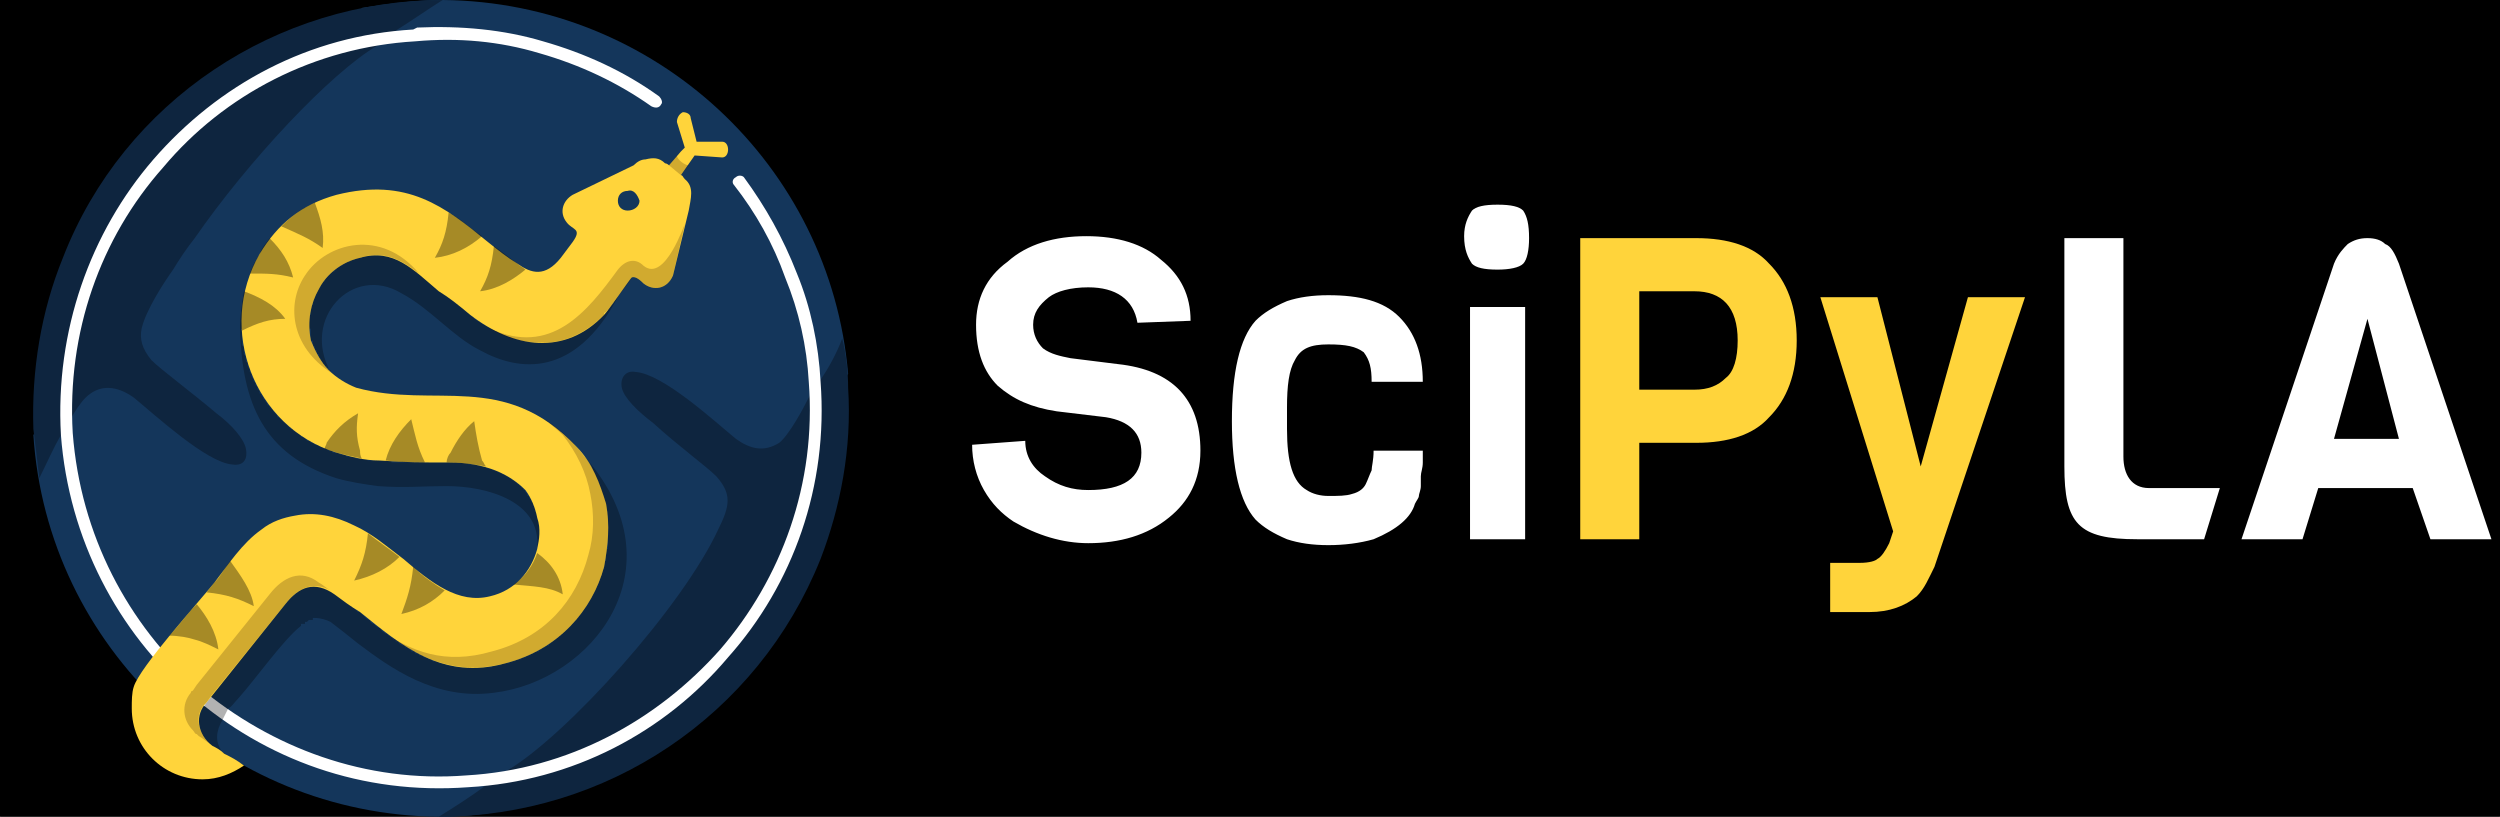 <?xml version="1.0" encoding="UTF-8" standalone="no"?>
<!-- Creator: CorelDRAW X7 -->

<svg
   xmlns:dc="http://purl.org/dc/elements/1.1/"
   xmlns:cc="http://creativecommons.org/ns#"
   xmlns:rdf="http://www.w3.org/1999/02/22-rdf-syntax-ns#"
   xmlns:svg="http://www.w3.org/2000/svg"
   xmlns="http://www.w3.org/2000/svg"
   xmlns:sodipodi="http://sodipodi.sourceforge.net/DTD/sodipodi-0.dtd"
   xmlns:inkscape="http://www.inkscape.org/namespaces/inkscape"
   xml:space="preserve"
   width="12.7mm"
   height="4.149mm"
   version="1.1"
   style="clip-rule:evenodd;fill-rule:evenodd;image-rendering:optimizeQuality;shape-rendering:geometricPrecision;text-rendering:geometricPrecision"
   viewBox="0 0 1269.872 415"
   id="svg3916"
   sodipodi:docname="scipyla-black.nav.svg"
   inkscape:version="0.92.2 5c3e80d, 2017-08-06"><rect x="0" y="0" width="1269.872" height="415" fill="#808080" stroke="none"/><sodipodi:namedview
     pagecolor="#ffffff"
     bordercolor="#666666"
     borderopacity="1"
     objecttolerance="10"
     gridtolerance="10"
     guidetolerance="10"
     inkscape:pageopacity="0"
     inkscape:pageshadow="2"
     inkscape:window-width="1280"
     inkscape:window-height="694"
     id="namedview3918"
     showgrid="false"
     inkscape:zoom="24.062658"
     inkscape:cx="15.083841"
     inkscape:cy="8.0316091"
     inkscape:window-x="0"
     inkscape:window-y="1"
     inkscape:window-maximized="1"
     inkscape:current-layer="svg3916"
     inkscape:snap-page="true"
     inkscape:lockguides="true" /><defs
     id="defs3891"><style
       type="text/css"
       id="style3889"><![CDATA[
    .fil1 {fill:#0E253F}
    .fil0 {fill:#14365B}
    .fil4 {fill:#FFD43B}
    .fil7 {fill:white}
    .fil2 {fill:white;fill-rule:nonzero}
    .fil5 {fill:#1A0000;fill-opacity:0.2}
    .fil3 {fill:black;fill-opacity:0.302}
    .fil6 {fill:black;fill-opacity:0.349}
   ]]></style></defs><rect
     style="fill:#000000;stroke:#000000;stroke-width:52.545"
     id="rect4940"
     width="1218.28"
     height="362.647"
     x="26.008"
     y="26.081" /><path
     class="fil0"
     d="m 224.738,-1.0150519e-5 c 108,1 197,84 206,190 l -165,220 c -14,3 -28,5 -43,5 -109,-1 -199,-86 -206,-194 L 183.738,4 c 13,-2 27,-4 41,-4 z"
     id="path3894"
     inkscape:connector-curvature="0"
     style="fill:#14365b" /><path
     class="fil1"
     d="m 201.738,15 c 8,-5 15,-10 23,-15 -84,0 -162,51 -193,131 -11,27 -16,57 -15,87 1,8 2,16 3,25 4,-8 7,-15 11,-22 4,-6 9,-17 15,-21 7,-5 15,-3 22,2 11,9 37,33 50,34 6,1 8,-3 7,-8 -1,-5 -7,-12 -15,-18 -13,-11 -28,-22 -33,-27 -5,-6 -6,-11 -5,-16 2,-9 11,-23 16,-30 3,-5 7,-11 11,-16 v 0 c 27,-39 69,-84 93,-98 v 0 z"
     id="path3896"
     inkscape:connector-curvature="0"
     style="fill:#0e253f" /><path
     class="fil1"
     d="m 246.738,399 c -8,6 -16,11 -24,16 85,0 162,-51 194,-131 10,-26 16,-56 14,-87 0,-8 -1,-17 -3,-25 -3,8 -7,15 -11,21 l -6,9 c -3,6 -10,19 -15,23 -8,5 -15,3 -22,-2 -11,-9 -37,-33 -51,-34 -5,-1 -8,3 -7,8 1,5 8,12 16,18 12,11 27,22 32,27 8,9 7,15 1,27 -18,39 -77,105 -108,123 v 0 z"
     id="path3898"
     inkscape:connector-curvature="0"
     style="fill:#0e253f" /><path
     class="fil2"
     d="m 372.738,94 c -1,-1 -1,-3 1,-4 1,-1 3,-1 4,0 11,15 20,31 27,49 7,17 11,36 12,55 4,53 -14,103 -47,140 -32,38 -79,63 -132,66 -54,4 -103,-14 -141,-47 -37,-32 -62,-79 -66,-132 -3,-53 15,-103 47,-140 33,-38 79,-63 132,-66 l 2,-1 c 22,-1 44,1 64,7 21,6 41,15 59,28 1,1 2,3 1,4 -1,2 -3,2 -5,1 -17,-12 -36,-21 -57,-27 -20,-6 -41,-8 -63,-6 -51,3 -97,27 -128,64 -32,36 -49,84 -46,135 4,52 28,97 64,129 37,31 85,49 136,45 52,-3 97,-28 129,-64 31,-36 49,-84 45,-136 -1,-18 -5,-36 -12,-53 -6,-17 -15,-33 -26,-47 z"
     id="path3900"
     inkscape:connector-curvature="0"
     style="fill:#ffffff;fill-rule:nonzero" /><path
     class="fil3"
     d="m 121.738,167 v 0 c 1,38 12,64 49,76 7,2 14,3 21,4 14,1 22,0 35,0 21,0 48,8 46,31 1,-1 1,-3 1,-4 v 0 0 c 0,-1 0,-1 0,-1 v 0 0 -1 0 c 0,0 0,0 0,-1 v 0 0 0 0 0 0 -1 0 0 0 0 0 0 0 -1 0 0 0 0 0 0 0 -1 0 0 0 0 0 0 0 0 -1 0 0 0 0 0 0 0 0 -1 0 0 0 0 0 0 -1 0 0 0 0 0 -1 0 0 0 0 h -1 v 0 0 0 -1 0 0 0 0 -1 0 0 0 0 -1 0 0 0 0 0 -1 0 h -1 v 0 0 -1 0 0 0 0 0 0 0 -1 0 0 0 0 0 -1 h -1 v 0 0 -1 0 0 0 0 0 0 0 c 0,-1 0,-1 -1,-1 v 0 0 0 -1 0 0 0 0 0 l -1,-1 v 0 0 0 0 0 0 -1 0 0 0 0 h -1 v 0 0 0 -1 0 0 0 0 0 0 0 0 0 l -1,-1 v 0 0 0 0 0 0 0 0 0 -1 0 c -1,0 -1,0 -1,0 v 0 c 0,0 0,0 0,0 v 0 c 0,-1 0,-1 0,-1 v 0 h -1 v 0 c 0,0 0,0 0,-1 v 0 c 0,0 0,0 -1,0 v 0 c 0,0 0,0 0,0 v 0 c 0,0 0,-1 0,-1 v 0 c -1,0 -1,0 -1,0 v 0 c 0,0 0,0 0,0 v 0 c 0,-1 -1,-1 -1,-1 v 0 c 0,0 0,0 0,0 v 0 c 0,0 0,0 -1,-1 v 0 c 0,0 0,0 0,0 v 0 c 0,0 0,0 0,0 v 0 c -1,0 -1,0 -1,-1 v 0 c 0,0 0,0 0,0 v 0 c -1,0 -1,0 -1,0 v 0 c 0,0 0,0 0,0 v 0 c -1,-1 -1,-1 -1,-1 v 0 c 0,0 0,0 0,0 v 0 c -1,0 -1,0 -1,0 v 0 c 0,-1 0,-1 0,-1 v 0 c -1,0 -1,0 -1,0 v 0 c 0,0 0,0 0,0 v 0 c -1,0 -1,0 -1,-1 v 0 c 0,0 0,0 -1,0 v 0 c 0,0 0,0 0,0 v 0 c 0,0 -1,0 -1,0 v 0 c 0,0 0,-1 0,-1 v 0 c -1,0 -1,0 -1,0 v 0 c 0,0 0,0 -1,0 v 0 c 0,0 0,0 0,0 v 0 c 0,0 -1,0 -1,-1 v 0 c 0,0 0,0 0,0 v 0 c -1,0 -1,0 -1,0 v 0 h -1 v 0 c 0,0 0,0 0,0 v 0 c -1,0 -1,-1 -1,-1 v 0 c 0,0 0,0 -1,0 v 0 c 0,0 0,0 0,0 v 0 c -1,0 -1,0 -1,0 v 0 c 0,0 0,0 -1,0 v 0 c 0,0 0,0 0,-1 v 0 c -1,0 -1,0 -1,0 v 0 c 0,0 -1,0 -1,0 v 0 h -1 v 0 c 0,0 0,0 0,0 v 0 c -1,0 -1,0 -1,0 v 0 c 0,0 -1,0 -1,0 v 0 c 0,0 0,0 -1,0 v 0 c 0,0 0,-1 0,-1 v 0 c -1,0 -1,0 -1,0 v 0 c 0,0 -1,0 -1,0 v 0 h -1 v 0 c 0,0 0,0 -1,0 v 0 c 0,0 0,0 0,0 v 0 c -1,0 -1,0 -1,0 v 0 c -1,0 -1,0 -1,0 v 0 c 0,0 -1,0 -1,0 v 0 c 0,0 -1,0 -1,0 v 0 c 0,0 0,0 -1,0 v 0 c 0,0 0,0 -1,0 v 0 c 0,0 0,0 0,0 v 0 h -1 v 0 h -1 v 0 0 0 h -1 v 0 0 h -1 v 0 h -1 v 0 0 h -1 v 0 0 h -1 v 0 h -1 v 0 h -1 v 0 h -1 v 0 0 h -1 v 0 0 0 h -1 v 0 0 h -1 v 0 0 h -1 v 0 0 0 h -1 v 0 0 h -1 v 0 h -1 v 0 0 0 h -1 v 0 0 h -1 v 0 0 0 h -1 v 0 0 h -1 v 0 0 h -1 v 0 0 0 h -1 v 0 0 0 h -1 v 0 0 0 h -1 v 0 0 h -1 v 0 0 0 h -1 v 0 h -1 v 0 0 h -1 v 0 -1 0 h -1 v 0 0 0 h -1 v 0 h -1 v 0 0 h -1 v 0 0 0 h -1 v 0 h -1 v 0 0 0 h -1 v 0 0 0 0 0 h -1 v 0 0 0 0 h -1 v 0 0 0 0 0 h -1 v 0 0 0 0 h -1 v 0 h -1 v 0 0 l -1,-1 v 0 0 0 0 h -1 c 0,0 0,0 -1,0 v 0 0 0 h -1 v 0 0 0 h -1 v 0 0 h -1 v 0 0 0 0 0 l -1,-1 v 0 0 0 0 h -1 v 0 0 0 h -1 v 0 0 0 h -1 v 0 0 0 0 h -1 v -1 0 0 0 h -1 v 0 0 h -1 v 0 0 0 0 h -1 v 0 0 l -1,-1 v 0 0 0 h -1 c 0,0 -1,0 -2,0 v -1 c -1,0 -1,0 -2,0 v 0 c 0,0 -1,-1 -1,-1 h -1 c 0,0 -1,0 -1,-1 h -1 c 0,0 -1,0 -1,-1 h -1 c 0,0 0,0 -1,0 v -1 c -1,0 -1,0 -2,0 v -1 c -1,0 -1,0 -1,0 h -1 c 0,-1 -1,-1 -1,-1 v -1 c -1,0 -1,0 -2,0 v -1 c -1,0 -1,0 -1,-1 h -1 c 0,0 0,0 -1,-1 v 0 c -1,0 -1,0 -1,-1 h -1 c 0,0 -1,-1 -1,-1 v 0 c -1,-1 -1,-1 -1,-1 l -1,-1 c 0,0 0,0 -1,-1 v 0 c 0,0 -1,-1 -1,-1 v 0 c -1,-1 -1,-1 -2,-1 v -1 c 0,0 0,0 -1,-1 v 0 c 0,0 -1,-1 -1,-1 v -1 c -1,0 -1,0 -1,-1 h -1 c 0,0 0,-1 0,-1 0,0 -1,0 -1,0 0,-1 0,-1 -1,-2 v 0 c 0,-1 0,-1 -1,-1 v -1 c 0,0 0,0 -1,-1 v 0 c 0,-1 0,-1 -1,-1 v -1 c 0,0 0,-1 -1,-1 0,0 0,-1 0,-1 0,0 0,0 0,-1 h -1 c 0,-1 0,-1 0,-1 0,-1 -1,-1 -1,-1 0,0 0,-1 0,-1 v -1 c -1,0 -1,0 -1,-1 0,0 0,0 0,-1 0,0 0,0 -1,-1 0,0 0,0 0,0 0,-1 0,-1 0,-1 0,0 0,-1 0,-1 -1,0 -1,-1 -1,-1 0,0 0,-1 0,-1 0,0 0,-1 0,-1 -1,0 -1,0 -1,-1 0,0 0,0 0,-1 0,0 0,0 0,-1 0,0 0,0 0,0 -1,-1 -1,-1 -1,-1 0,-1 0,-1 0,-2 0,0 0,0 0,0 0,-1 0,-1 0,-1 0,-1 0,-1 0,-1 -1,0 -1,-1 -1,-1 0,0 0,-1 0,-1 0,0 0,-1 0,-1 0,0 0,-1 0,-1 0,0 0,0 0,-1 0,0 0,0 0,-1 0,0 0,-1 0,-1 0,0 0,0 0,-1 0,0 0,0 0,-1 0,0 0,0 0,0 z m -9,215 c -4,-5 -3,-11 0,-16 1,-2 2,-4 3,-6 2,-1 3,-3 5,-5 9,-10 23,-30 32,-37 v -1 0 h 1 v 0 0 0 0 0 0 h 1 v 0 -1 0 0 0 0 0 h 1 v 0 0 0 0 0 c 0,0 0,0 1,-1 v 0 0 0 0 0 0 0 0 h 1 v 0 0 c 0,0 0,0 0,0 v 0 0 h 1 v 0 0 c 0,0 0,-1 0,-1 v 0 c 1,0 1,0 1,0 v 0 0 0 c 3,0 6,1 8,2 v 0 c 4,3 9,7 14,11 16,12 39,29 69,25 50,-6 95,-63 47,-119 v 0 0 0 0 0 0 0 0 0 0 0 0 0 0 0 c 0,1 0,1 1,1 v 0 c 2,3 3,7 5,10 v 0 c 1,4 3,8 3,11 v 0 c 0,1 1,1 1,1 0,0 0,1 0,1 v 0 c 0,0 0,1 0,1 v 0 c 0,0 0,1 0,1 v 0 1 0 c 0,0 0,0 0,1 v 0 c 0,0 0,1 1,1 v 0 c 0,1 0,1 0,2 v 0 c 0,0 0,0 0,1 v 0 0 0 0 1 0 c 0,0 0,1 0,1 v 0 0 c 0,1 0,1 0,1 v 0 c 0,1 0,1 0,1 v 0 c 0,1 0,1 0,2 v 0 0 1 0 0 1 0 0 1 0 0 1 0 1 0 1 0 1 0 1 h -1 v 1 0 1 0 1 0 0 0 1 0 1 0 0 0 1 0 h -1 v 0 1 0 0 0 1 0 0 0 1 0 c 0,0 0,0 0,1 v 0 c -1,0 -1,0 -1,1 v 0 c 0,0 0,0 0,1 v 0 c 0,0 0,1 -1,2 0,0 0,1 0,1 0,0 0,1 0,1 -1,0 -1,1 -1,1 0,0 0,1 0,1 -1,1 -1,1 -1,2 0,0 0,1 -1,1 v 0 c 0,0 0,1 0,1 0,0 0,1 -1,1 v 0 c 0,1 0,1 -1,2 0,0 0,1 -1,2 v 0 c 0,0 0,0 0,1 v 0 c 0,0 -1,0 -1,1 0,0 0,0 0,0 -1,1 -1,2 -2,2 0,1 0,1 0,1 v 0 c -1,1 -1,1 -1,1 0,0 0,1 -1,1 0,0 0,1 0,1 v 0 c -1,0 -1,0 -1,1 0,0 -1,0 -1,1 v 0 c 0,0 0,0 0,0 v 0 c -1,1 -1,1 -1,1 -1,0 -1,1 -1,1 v 0 c 0,0 -1,1 -1,1 v 0 c 0,0 0,0 -1,1 0,0 0,0 0,0 -1,1 -1,1 -1,1 -1,0 -1,1 -1,1 0,0 -1,0 -1,1 0,0 -1,0 -1,0 v 0 c 0,1 0,1 -1,1 0,0 0,1 -1,1 v 0 c 0,0 0,0 -1,1 0,0 0,0 0,0 -1,0 -1,1 -1,1 -1,0 -1,0 -1,1 v 0 c -1,0 -1,0 -1,0 -1,0 -1,1 -1,1 v 0 c -1,0 -1,0 -1,0 v 0 c -1,1 -1,1 -1,1 -1,0 -1,0 -1,1 -1,0 -1,0 -2,0 v 0 c 0,0 0,0 -1,1 v 0 c 0,0 0,0 -1,0 v 0 c 0,0 0,1 -1,1 0,0 -1,0 -1,0 v 0 c 0,0 -1,1 -1,1 v 0 c 0,0 -1,0 -1,0 v 0 c -1,0 -1,0 -1,1 v 0 c -1,0 -1,0 -1,0 v 0 c -1,0 -1,0 -2,0 0,1 0,1 -1,1 v 0 c 0,0 -1,0 -1,0 v 0 c 0,0 -1,0 -1,1 v 0 c -1,0 -1,0 -2,0 v 0 c 0,0 -1,0 -1,0 v 0 c -1,0 -1,1 -2,1 v 0 c 0,0 -1,0 -1,0 v 0 c -1,0 -1,0 -2,0 v 0 c 0,0 -1,0 -1,1 v 0 c 0,0 -1,0 -1,0 v 0 c -1,0 -1,0 -2,0 v 0 c 0,0 -1,0 -1,0 v 0 c -1,0 -1,0 -2,0 0,0 -1,0 -1,0 -1,0 -1,0 -1,0 -1,0 -1,0 -2,0 0,0 -1,0 -1,0 -1,0 -1,0 -1,0 -1,0 -1,0 -2,0 0,0 -1,0 -1,0 -1,0 -1,0 -1,0 -1,0 -1,0 -2,0 v 0 c 0,0 0,0 -1,0 v 0 c 0,-1 -1,-1 -1,-1 -1,0 -1,0 -1,0 -1,0 -1,0 -2,0 0,0 0,0 -1,-1 0,0 -1,0 -1,0 v 0 c 0,0 -1,0 -1,0 -1,0 -1,0 -1,-1 -1,0 -1,0 -2,0 0,0 0,0 -1,0 0,0 -1,-1 -1,-1 0,0 -1,0 -1,0 0,0 -1,-1 -1,-1 -1,0 -1,0 -1,0 -1,0 -1,-1 -1,-1 v 0 c -1,0 -1,0 -2,0 0,0 0,-1 -1,-1 0,0 0,0 -1,0 v 0 c 0,0 0,-1 -1,-1 v 0 c 0,0 -1,0 -1,0 v 0 c 0,-1 -1,-1 -1,-1 0,0 -1,-1 -1,-1 0,0 -1,0 -1,0 0,-1 -1,-1 -1,-1 -1,0 -2,-1 -2,-1 -1,-1 -1,-1 -1,-1 -1,0 -1,0 -1,-1 v 0 c -1,0 -1,0 -1,0 -1,-1 -1,-1 -1,-1 v 0 c -1,0 -1,-1 -1,-1 v 0 c -1,0 -1,0 -1,-1 v 0 c -1,0 -1,0 -1,0 v 0 c -1,-1 -2,-1 -2,-2 l -1,-1 v 0 c -1,0 -2,-1 -3,-2 v 0 c -1,0 -2,-1 -2,-2 v 0 c -1,0 -2,-1 -2,-1 v 0 c -1,-1 -2,-2 -3,-3 h -1 v 0 l -1,-1 v 0 c -10,-9 -20,-19 -32,-7 h -1 v 0 c 0,1 0,1 0,1 v 0 0 0 h -1 v 0 1 0 0 0 l -1,1 v 0 0 0 0 0 l -1,1 v 0 0 0 l -4,5 v 0 l -34,42 v 0 l -2,3 c 0,0 -1,1 -1,2 -1,0 -1,0 -1,1 0,0 0,0 0,0 0,0 0,0 0,0 -3,5 -2,11 1,16 l 5,4 z m 55,-193 c -15,-27 11,-55 36,-40 15,8 26,22 40,29 20,11 48,14 70,-27 v 0 0 h -1 v 1 0 0 0 0 0 0 0 0 l -1,1 v 0 0 0 0 0 1 0 0 l -1,1 v 0 0 0 h -1 v 0 0 0 1 0 0 0 0 0 0 0 0 l -1,1 v 0 0 0 0 0 0 0 0 0 0 0 1 h -1 v 0 0 0 0 0 0 0 0 0 0 0 1 0 0 0 0 0 h -1 v 0 0 0 0 0 0 0 0 0 0 0 1 c -22,19 -44,16 -66,2 0,-1 0,-1 -1,-1 -2,-2 -4,-3 -5,-5 -3,-2 -5,-4 -9,-6 -1,-1 -2,-2 -2,-2 h -1 c -12,-11 -21,-20 -37,-18 v 0 c 0,0 -1,0 -1,0 v 0 c 0,0 0,0 -1,0 v 1 h -1 c 0,0 0,0 0,0 h -1 v 0 h -1 v 0 0 l -1,1 v 0 h -1 v 0 0 h -1 v 1 h -1 v 0 0 h -1 v 0 l -1,1 v 0 0 h -1 v 0 1 h -1 v 0 0 l -1,1 v 0 0 h -1 v 0 0 1 0 h -1 v 0 0 0 1 0 h -1 v 0 0 l -1,1 v 0 0 0 0 l -1,1 v 0 0 0 0 0 c -1,1 -1,1 -2,2 v 0 1 0 h -1 v 0 c 0,0 0,1 0,1 -1,0 -1,1 -1,1 v 0 c 0,0 0,0 0,1 v 0 c -1,0 -1,0 -1,1 0,0 -1,0 -1,1 v 0 c 0,1 -1,2 -2,4 0,0 0,0 0,1 v 0 0 0 0 c 0,1 0,1 0,1 v 1 h -1 v 0 0 1 0 0 1 0 0 0 0 1 0 0 0 1 0 0 0 0 1 h -1 v 1 0 0 1 0 0 1 0 1 0 0 0 0 1 0 0 1 0 0 1 0 h 1 v 1 0 1 0 0 1 0 0 1 0 1 0 1 h 1 v 0 0 1 0 0 1 0 0 0 0 0 1 0 h 1 v 0 0 0 0 0 1 0 0 0 0 0 0 1 0 0 0 0 0 h 1 v 1 0 0 0 1 0 0 0 0 h 1 v 0 1 0 0 0 0 1 0 0 h 1 v 0 0 0 0 1 0 0 0 0 0 0 l 1,1 v 0 0 0 0 0 0 0 1 h 1 v 0 0 0 1 0 0 0 0 h 1 v 0 1 0 0 0 h 1 v 1 0 0 0 0 0 0 0 0 0 0 0 0 0 0 0 0 h 1 v 0 0 0 0 0 0 1 0 0 0 0 0 0 0 0 0 0 0 0 0 0 0 0 0 0 0 0 0 0 0 0 0 0 z"
     id="path3902"
     inkscape:connector-curvature="0"
     style="fill:#000000;fill-opacity:0.302" /><path
     class="fil4"
     d="m 107.738,379 c -8,-6 -9,-16 -3,-22 l 40,-50 c 7,-9 15,-12 25,-5 4,3 8,6 13,9 21,17 42,35 74,26 27,-7 44,-27 50,-49 2,-11 3,-21 1,-32 -3,-10 -7,-21 -15,-29 -37,-39 -72,-19 -112,-30 -5,-2 -10,-5 -14,-9 -4,-4 -7,-10 -9,-15 -2,-10 0,-19 4,-26 4,-8 12,-14 21,-16 17,-5 27,6 40,17 5,3 10,7 16,12 22,17 48,21 68,0 2,-2 13,-18 14,-19 2,-1 5,2 6,3 5,4 12,3 15,-4 l 8,-33 c 1,-6 3,-12 -2,-16 -1,-1 -1,-2 -2,-2 l 7,-10 14,1 c 2,0 3,-2 3,-4 0,-2 -1,-4 -3,-4 h -13 l -3,-12 c 0,-2 -2,-3 -4,-3 -2,1 -3,3 -3,5 l 4,13 -2,2 v 0 l -6,7 c 0,0 -1,-1 -2,-1 -3,-3 -6,-3 -10,-2 -2,0 -4,1 -6,3 l -31,15 c -5,3 -7,9 -3,14 3,4 8,3 3,10 l -6,8 c -8,10 -15,8 -22,3 -5,-3 -10,-7 -15,-11 -22,-18 -41,-33 -77,-24 -18,5 -30,15 -39,30 -22,38 -3,88 39,101 7,2 14,4 22,4 14,1 21,1 35,1 19,0 31,6 39,14 3,4 5,9 6,14 2,6 1,11 0,16 -3,11 -11,21 -24,24 -16,4 -30,-7 -44,-19 -8,-6 -16,-13 -25,-17 -10,-5 -20,-7 -30,-5 -6,1 -12,3 -17,7 -10,7 -17,18 -24,27 -8,10 -38,43 -41,53 -1,3 -1,7 -1,11 0,20 16,36 36,36 8,0 15,-3 21,-7 v 0 0 0 c -4,-3 -6,-4 -10,-6 -2,-2 -4,-3 -6,-4 z m 211,-272 c -3,0 -5,-2 -5,-5 0,-3 2,-5 5,-5 3,-1 5,2 6,5 0,3 -3,5 -6,5 z"
     id="path3904"
     inkscape:connector-curvature="0"
     style="fill:#ffd43b" /><path
     class="fil5"
     d="m 249.738,331 c -24,7 -41,0 -57,-11 18,13 37,24 64,17 27,-7 44,-27 50,-49 2,-11 3,-21 1,-32 -2,-8 -5,-16 -10,-23 -2,-2 -3,-4 -5,-6 -4,-5 -10,-10 -16,-14 3,3 6,5 9,8 7,9 12,19 14,30 2,10 2,21 -1,31 -6,23 -22,42 -49,49 z m 64,-194 c -16,22 -34,44 -65,30 8,5 17,7 25,7 11,1 23,-4 33,-14 0,0 0,0 0,0 0,0 0,0 0,0 0,0 0,0 0,-1 1,0 4,-4 6,-7 4,-5 8,-10 8,-11 2,-1 5,2 6,3 5,4 12,3 15,-4 l 6,-26 c 0,-1 -10,30 -21,21 -4,-4 -9,-3 -13,2 z m -156,36 c -2,-10 0,-19 4,-26 4,-8 12,-14 21,-16 12,-4 21,1 30,8 -19,-23 -47,-16 -58,1 -10,15 -7,38 16,51 -1,-1 -2,-1 -3,-2 0,0 -1,-1 -1,-1 -4,-4 -7,-10 -9,-15 z m 186,-94 -4,5 6,5 4,-5 c -2,0 -6,-3 -6,-5 z m -241,280 c 1,-1 2,-2 2,-2 l 2,-3 38,-47 c 6,-8 14,-12 23,-7 -2,-1 -4,-3 -6,-4 -9,-7 -18,-3 -25,6 l -37,46 -2,3 c -1,0 -1,1 -1,1 -5,6 -4,14 1,19 1,1 1,2 2,2 1,1 1,1 1,1 2,1 4,3 6,4 -6,-5 -8,-13 -4,-19 z"
     id="path3906"
     inkscape:connector-curvature="0"
     style="fill:#1a0000;fill-opacity:0.2" /><path
     class="fil6"
     d="m 142.738,115 c 9,4 14,6 21,11 1,-8 -1,-15 -4,-23 -7,3 -12,7 -17,12 z m 101,33 c 9,-1 17,-6 23,-11 0,0 0,0 0,0 -1,-1 -3,-2 -4,-3 -4,-3 -8,-6 -12,-9 -1,10 -3,16 -7,23 z m -16,87 c 7,0 13,1 19,2 -1,-1 -1,-2 -2,-3 -2,-7 -3,-13 -4,-20 -5,4 -9,10 -12,16 -1,1 -2,3 -2,5 0,0 0,0 1,0 z m -32,-1 c 8,1 14,1 20,1 -4,-8 -5,-14 -7,-22 -6,6 -11,13 -13,21 z m -25,-4 c 4,1 8,2 13,3 -1,-1 -1,-3 -1,-4 -2,-7 -2,-12 -1,-19 -7,4 -12,9 -16,15 0,1 -1,2 -1,3 2,1 4,1 6,2 z m -48,-62 c 8,-4 14,-6 22,-6 -5,-7 -13,-11 -21,-14 -1,6 -2,13 -2,19 1,0 1,0 1,1 z m 4,-29 c 9,0 14,0 22,2 -2,-8 -6,-14 -12,-20 -2,3 -4,5 -5,8 -2,3 -4,7 -5,10 z m -16,191 c -1,-9 -6,-17 -11,-23 -5,5 -9,11 -14,16 5,0 10,1 13,2 4,1 8,3 12,5 z m -6,-29 4,-5 c 3,-3 5,-7 8,-11 5,7 11,15 12,23 -8,-4 -14,-6 -24,-7 z m 82,-30 c -1,10 -3,16 -7,24 9,-2 17,-6 23,-12 -5,-4 -11,-8 -16,-12 z m 23,17 c -1,10 -3,16 -6,24 9,-2 16,-6 22,-12 -5,-3 -11,-7 -16,-12 z m 63,-7 c -2,6 -6,12 -12,16 10,1 18,1 25,5 -1,-9 -6,-16 -13,-21 z m -52,-150 c 9,-1 17,-5 24,-11 -6,-4 -11,-9 -17,-12 -1,10 -3,16 -7,23 z"
     id="path3908"
     inkscape:connector-curvature="0"
     style="fill:#000000;fill-opacity:0.349" /><path
     class="fil4"
     d="m 898.738,134 c 9,9 14,22 14,39 0,17 -5,30 -14,39 -8,9 -21,13 -37,13 h -29 v 49 h -30 v -153 h 59 c 16,0 29,4 37,13 z m -16,39 c 0,-17 -8,-25 -22,-25 h -28 v 50 h 28 c 7,0 12,-2 16,-6 4,-3 6,-10 6,-19 z m 146,-22 -46,137 c -3,6 -5,11 -9,15 -6,5 -14,8 -24,8 h -20 v -25 h 15 c 5,0 8,-1 9,-2 2,-1 4,-4 6,-8 l 2,-6 -37,-119 h 29 l 22,86 24,-86 z"
     id="path3910"
     inkscape:connector-curvature="0"
     style="fill:#ffd43b" /><path
     class="fil7"
     d="m 1265.738,274 h -31 l -9,-26 h -48 l -8,26 h -31 l 47,-140 c 2,-5 5,-8 7,-10 3,-2 6,-3 10,-3 4,0 7,1 9,3 3,1 5,5 7,10 z m -656,-45 c 0,15 -6,26 -16,34 -11,9 -25,13 -41,13 -13,0 -26,-4 -38,-11 -6,-4 -11,-9 -15,-16 -4,-7 -6,-15 -6,-23 l 27,-2 c 0,8 4,14 10,18 7,5 14,7 22,7 18,0 27,-6 27,-19 0,-10 -6,-16 -18,-18 l -25,-3 c -13,-2 -22,-6 -30,-13 -7,-7 -11,-17 -11,-31 0,-13 5,-24 16,-32 10,-9 24,-13 40,-13 16,0 29,4 38,12 10,8 15,18 15,31 l -27,1 c -2,-12 -11,-18 -25,-18 -9,0 -16,2 -20,5 -5,4 -8,8 -8,14 0,5 2,9 5,12 4,3 9,4 14,5 l 24,3 c 28,3 42,18 42,44 z m 88,0 h 25 c 0,1 0,3 0,6 0,3 -1,5 -1,7 0,1 0,2 0,5 0,2 -1,4 -1,5 0,1 -1,2 -2,4 -2,7 -9,13 -21,18 -7,2 -15,3 -23,3 -8,0 -15,-1 -21,-3 -7,-3 -12,-6 -16,-10 -8,-9 -12,-26 -12,-50 0,-25 4,-42 12,-51 4,-4 9,-7 16,-10 6,-2 13,-3 21,-3 16,0 28,3 36,11 8,8 12,19 12,33 h -26 c 0,-7 -1,-11 -4,-15 -4,-3 -9,-4 -18,-4 -9,0 -14,2 -17,8 -3,5 -4,13 -4,24 v 11 c 0,17 3,27 10,31 3,2 7,3 11,3 5,0 9,0 12,-1 4,-1 6,-3 7,-5 1,-2 2,-5 3,-7 0,-2 1,-5 1,-10 z m 63,-125 c 7,0 11,1 13,3 2,3 3,7 3,14 0,6 -1,11 -3,13 -2,2 -7,3 -13,3 -7,0 -11,-1 -13,-3 -2,-3 -4,-7 -4,-14 0,-6 2,-10 4,-13 2,-2 6,-3 13,-3 z m 14,170 h -28 v -118 h 28 z m 345,0 h -34 c -30,0 -37,-8 -37,-37 v -116 h 30 v 111 c 0,9 4,16 13,16 h 36 z m 99,-51 -16,-61 -17,61 z"
     id="path3912"
     inkscape:connector-curvature="0"
     style="fill:#ffffff" /></svg>